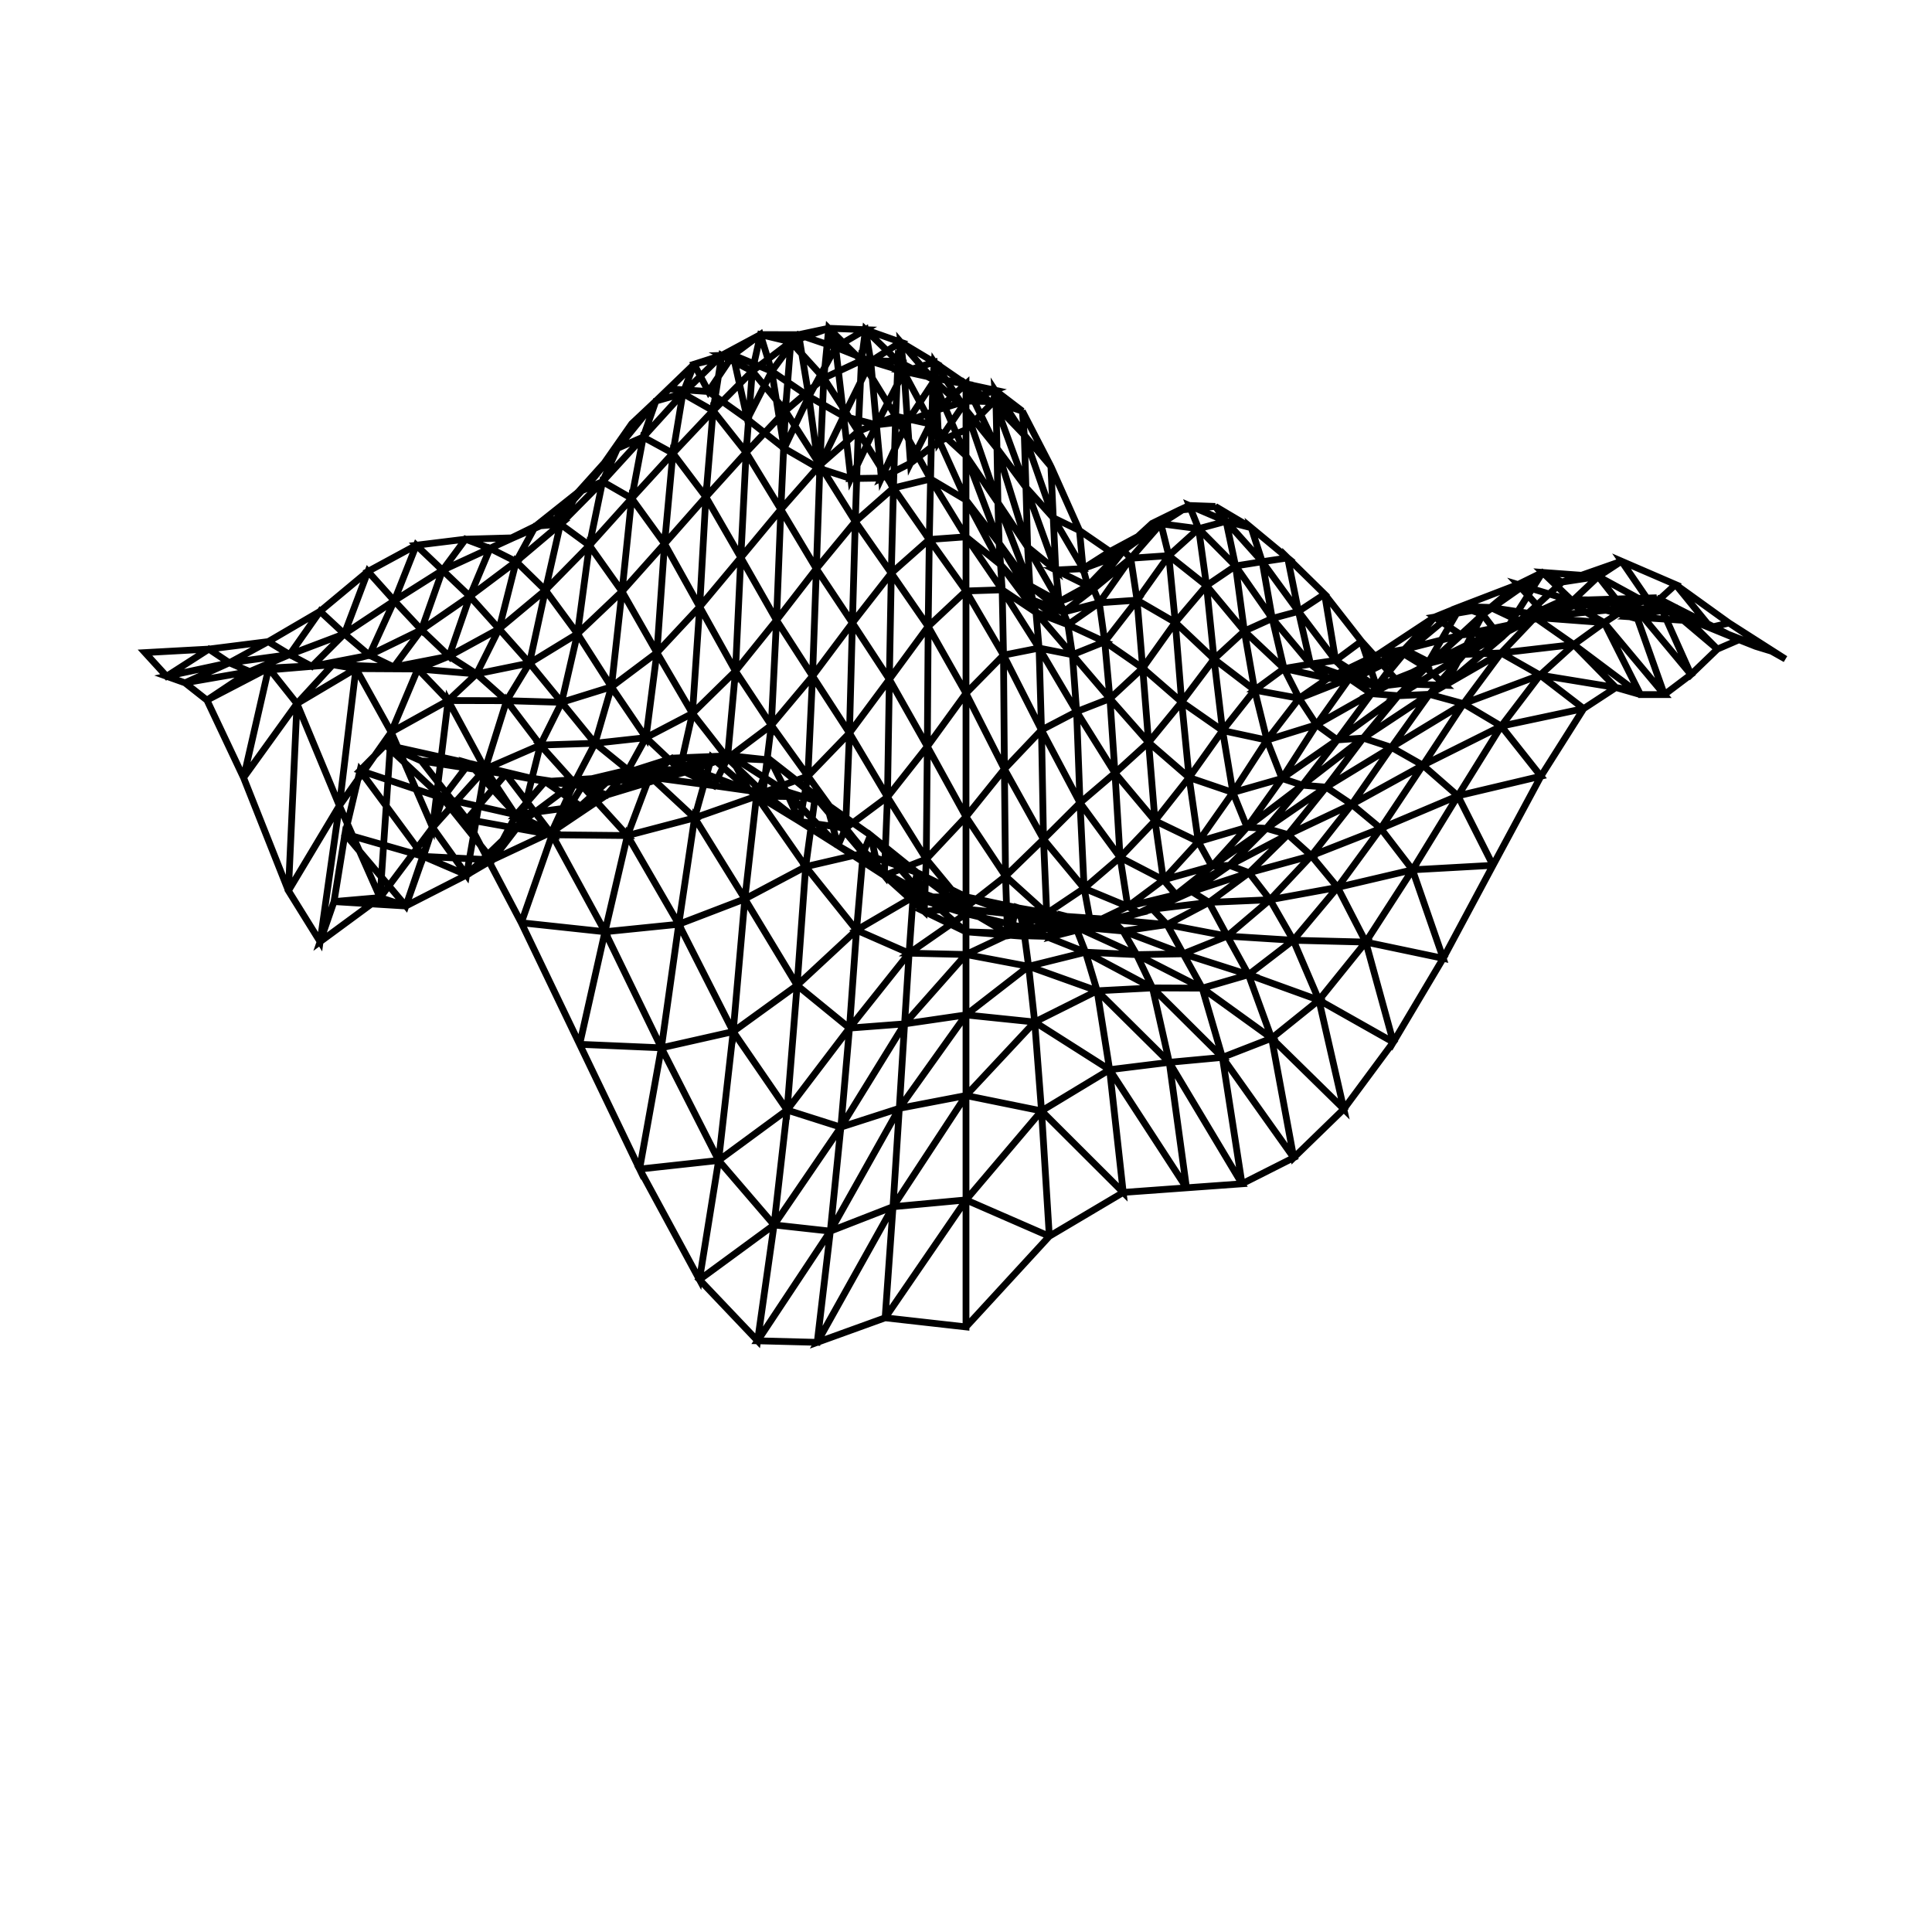 <svg height="100mm" style="background:white" viewBox="0 0 100 100" width="100mm" xmlns="http://www.w3.org/2000/svg" xmlns:inkscape="http://www.inkscape.org/namespaces/inkscape">
<g inkscape:groupmode="layer" inkscape:label="#000">
<path d="M50,68.681 L54.313,63.988 L50,62.108 L50,68.681 L45.815,68.21 L50,62.108 L46.222,62.46 L45.815,68.21 L42.3,69.48 L46.222,62.46 L42.978,63.724 L42.3,69.48 L39.213,69.4 L42.978,63.724 L40.064,63.402 L39.213,69.4 L36.204,66.235 L40.064,63.402 L37.196,60.064 L36.204,66.235 L33.105,60.511 L37.196,60.064 L34.232,54.235 L33.105,60.511 L30.003,54.053 L34.232,54.235 L31.313,48.227 L30.003,54.053 L26.983,47.762 L31.313,48.227 L28.577,43.209 L26.983,47.762 L24.165,42.408 L28.577,43.209 L26.178,40.067 L24.165,42.408 L21.809,39.386 L26.178,40.067 L24.28,39.511 L21.809,39.386 L19.95,38.549 L24.28,39.511 L22.909,41.311 L19.95,38.549 L18.634,39.881 L22.909,41.311 L21.915,44.327 L18.634,39.881 L17.856,43.163 L21.915,44.327 L21.008,46.894 L17.856,43.163 L17.289,46.666 L21.008,46.894 L19.672,46.459 L17.289,46.666 L16.569,48.743 L19.672,46.459 L17.567,41.702 L16.569,48.743 L14.929,46.104 L17.567,41.702 L15.371,36.419 L14.929,46.104 L12.607,40.251 L15.371,36.419 L13.906,34.579 L12.607,40.251 L10.712,36.24 L13.906,34.579 L12.927,34.76 L10.712,36.24 L9.575,35.343 L12.927,34.76 L11.872,34.307 L9.575,35.343 L8.624,35.004 L11.872,34.307 L10.812,33.597 L8.624,35.004 L7.505,33.779 L10.812,33.597 L7.505,33.779 L10.812,33.597 L13.885,33.21 L10.812,33.597 L11.872,34.307 L14.994,33.88 L13.885,33.21 L11.872,34.307 L12.927,34.76 L16.144,34.49 L14.994,33.88 L12.927,34.76 L13.906,34.579 L17.221,34.407 L16.144,34.49 L13.906,34.579 L15.371,36.419 L18.423,34.607 L17.221,34.407 L15.371,36.419 L17.567,41.702 L20.249,37.896 L18.423,34.607 L17.567,41.702 L19.672,46.459 L22.392,42.832 L20.249,37.896 L19.672,46.459 L21.008,46.894 L24.15,45.288 L22.392,42.832 L21.008,46.894 L21.915,44.327 L25.478,44.508 L24.15,45.288 L21.915,44.327 L22.909,41.311 L26.716,42.174 L25.478,44.508 L22.909,41.311 L24.28,39.511 L28.214,40.453 L26.716,42.174 L24.28,39.511 L26.178,40.067 L30.136,40.681 L28.214,40.453 L26.178,40.067 L28.577,43.209 L32.476,43.248 L30.136,40.681 L28.577,43.209 L31.313,48.227 L35.133,47.839 L32.476,43.248 L31.313,48.227 L34.232,54.235 L37.95,53.396 L35.133,47.839 L34.232,54.235 L37.196,60.064 L40.74,57.457 L37.95,53.396 L37.196,60.064 L40.064,63.402 L43.522,58.342 L40.74,57.457 L40.064,63.402 L42.978,63.724 L46.548,57.367 L43.522,58.342 L42.978,63.724 L46.222,62.46 L50,56.705 L46.548,57.367 L46.222,62.46 L50,62.108 L53.909,57.5 L50,56.705 L50,62.108 L54.313,63.988 L58.138,61.719 L53.909,57.5 L54.313,63.988 L58.138,61.719 L61.412,61.481 L57.434,55.367 L58.138,61.719 L53.909,57.5 L57.434,55.367 L53.556,52.9 L53.909,57.5 L50,56.705 L53.556,52.9 L50,52.532 L50,56.705 L46.548,57.367 L50,52.532 L46.821,52.996 L46.548,57.367 L43.522,58.342 L46.821,52.996 L43.968,53.214 L43.522,58.342 L40.74,57.457 L43.968,53.214 L41.258,51 L40.74,57.457 L37.95,53.396 L41.258,51 L38.553,46.528 L37.95,53.396 L35.133,47.839 L38.553,46.528 L35.953,42.333 L35.133,47.839 L32.476,43.248 L35.953,42.333 L33.633,40.174 L32.476,43.248 L30.136,40.681 L33.633,40.174 L31.676,40.239 L30.136,40.681 L28.214,40.453 L31.676,40.239 L30.044,41.725 L28.214,40.453 L26.716,42.174 L30.044,41.725 L28.557,43.064 L26.716,42.174 L25.478,44.508 L28.557,43.064 L26.958,42.585 L25.478,44.508 L24.15,45.288 L26.958,42.585 L25.112,39.806 L24.15,45.288 L22.392,42.832 L25.112,39.806 L23.195,36.26 L22.392,42.832 L20.249,37.896 L23.195,36.26 L21.627,34.626 L20.249,37.896 L18.423,34.607 L21.627,34.626 L20.382,34.524 L18.423,34.607 L17.221,34.407 L20.382,34.524 L19.119,33.913 L17.221,34.407 L16.144,34.49 L19.119,33.913 L17.824,32.809 L16.144,34.49 L14.994,33.88 L17.824,32.809 L16.566,31.642 L14.994,33.88 L13.885,33.21 L16.566,31.642 L13.885,33.21 L16.566,31.642 L19.045,29.577 L16.566,31.642 L17.824,32.809 L20.407,31.096 L19.045,29.577 L17.824,32.809 L19.119,33.913 L21.812,32.599 L20.407,31.096 L19.119,33.913 L20.382,34.524 L23.244,33.966 L21.812,32.599 L20.382,34.524 L21.627,34.626 L24.666,34.882 L23.244,33.966 L21.627,34.626 L23.195,36.26 L26.222,36.268 L24.666,34.882 L23.195,36.26 L25.112,39.806 L27.966,38.565 L26.222,36.268 L25.112,39.806 L26.958,42.585 L29.725,40.521 L27.966,38.565 L26.958,42.585 L28.557,43.064 L31.405,41.148 L29.725,40.521 L28.557,43.064 L30.044,41.725 L33.048,40.383 L31.405,41.148 L30.044,41.725 L31.676,40.239 L34.807,39.241 L33.048,40.383 L31.676,40.239 L33.633,40.174 L36.829,39.2 L34.807,39.241 L33.633,40.174 L35.953,42.333 L39.157,41.208 L36.829,39.2 L35.953,42.333 L38.553,46.528 L41.702,44.858 L39.157,41.208 L38.553,46.528 L41.258,51 L44.334,48.143 L41.702,44.858 L41.258,51 L43.968,53.214 L47.055,49.336 L44.334,48.143 L43.968,53.214 L46.821,52.996 L50,49.405 L47.055,49.336 L46.821,52.996 L50,52.532 L53.241,50.017 L50,49.405 L50,52.532 L53.556,52.9 L56.787,51.284 L53.241,50.017 L53.556,52.9 L57.434,55.367 L60.522,54.986 L56.787,51.284 L57.434,55.367 L61.412,61.481 L64.286,61.273 L60.522,54.986 L61.412,61.481 L64.286,61.273 L66.963,59.922 L63.272,54.73 L64.286,61.273 L60.522,54.986 L63.272,54.73 L59.654,51.134 L60.522,54.986 L56.787,51.284 L59.654,51.134 L56.187,49.286 L56.787,51.284 L53.241,50.017 L56.187,49.286 L52.97,48.006 L53.241,50.017 L50,49.405 L52.97,48.006 L50,47.29 L50,49.405 L47.055,49.336 L50,47.29 L47.261,46.432 L47.055,49.336 L44.334,48.143 L47.261,46.432 L44.676,44.167 L44.334,48.143 L41.702,44.858 L44.676,44.167 L42.194,41.242 L41.702,44.858 L39.157,41.208 L42.194,41.242 L39.878,39.343 L39.157,41.208 L36.829,39.2 L39.878,39.343 L37.799,39.117 L36.829,39.2 L34.807,39.241 L37.799,39.117 L35.942,39.836 L34.807,39.241 L33.048,40.383 L35.942,39.836 L34.209,40.299 L33.048,40.383 L31.405,41.148 L34.209,40.299 L32.509,39.858 L31.405,41.148 L29.725,40.521 L32.509,39.858 L30.798,38.471 L29.725,40.521 L27.966,38.565 L30.798,38.471 L29.07,36.352 L27.966,38.565 L26.222,36.268 L29.07,36.352 L27.407,34.322 L26.222,36.268 L24.666,34.882 L27.407,34.322 L25.832,32.55 L24.666,34.882 L23.244,33.966 L25.832,32.55 L24.319,30.866 L23.244,33.966 L21.812,32.599 L24.319,30.866 L22.905,29.516 L21.812,32.599 L20.407,31.096 L22.905,29.516 L21.547,28.221 L20.407,31.096 L19.045,29.577 L21.547,28.221 L19.045,29.577 L21.547,28.221 L24.097,27.908 L21.547,28.221 L22.905,29.516 L25.363,28.385 L24.097,27.908 L22.905,29.516 L24.319,30.866 L26.716,29.066 L25.363,28.385 L24.319,30.866 L25.832,32.55 L28.23,30.548 L26.716,29.066 L25.832,32.55 L27.407,34.322 L29.889,32.804 L28.23,30.548 L27.407,34.322 L29.07,36.352 L31.648,35.551 L29.889,32.804 L29.07,36.352 L30.798,38.471 L33.436,38.181 L31.648,35.551 L30.798,38.471 L32.509,39.858 L35.186,39.833 L33.436,38.181 L32.509,39.858 L34.209,40.299 L36.945,40.666 L35.186,39.833 L34.209,40.299 L35.942,39.836 L38.762,40.909 L36.945,40.666 L35.942,39.836 L37.799,39.117 L40.692,40.968 L38.762,40.909 L37.799,39.117 L39.878,39.343 L42.789,41.62 L40.692,40.968 L39.878,39.343 L42.194,41.242 L45.057,43.226 L42.789,41.62 L42.194,41.242 L44.676,44.167 L47.46,45.16 L45.057,43.226 L44.676,44.167 L47.261,46.432 L50,46.419 L47.46,45.16 L47.261,46.432 L50,47.29 L52.729,46.999 L50,46.419 L50,47.29 L52.97,48.006 L55.672,47.968 L52.729,46.999 L52.97,48.006 L56.187,49.286 L58.832,49.412 L55.672,47.968 L56.187,49.286 L59.654,51.134 L62.228,51.147 L58.832,49.412 L59.654,51.134 L63.272,54.73 L65.82,53.739 L62.228,51.147 L63.272,54.73 L66.963,59.922 L69.556,57.404 L65.82,53.739 L66.963,59.922 L69.556,57.404 L72.118,53.943 L68.268,51.768 L69.556,57.404 L65.82,53.739 L68.268,51.768 L64.622,50.45 L65.82,53.739 L62.228,51.147 L64.622,50.45 L61.244,49.369 L62.228,51.147 L58.832,49.412 L61.244,49.369 L58.127,48.189 L58.832,49.412 L55.672,47.968 L58.127,48.189 L55.217,47.435 L55.672,47.968 L52.729,46.999 L55.217,47.435 L52.506,47.321 L52.729,46.999 L50,46.419 L52.506,47.321 L50,47.058 L50,46.419 L47.46,45.16 L50,47.058 L47.663,46.196 L47.46,45.16 L45.057,43.226 L47.663,46.196 L45.459,44.985 L45.057,43.226 L42.789,41.62 L45.459,44.985 L43.374,43.769 L42.789,41.62 L40.692,40.968 L43.374,43.769 L41.394,42.518 L40.692,40.968 L38.762,40.909 L41.394,42.518 L39.495,41.027 L38.762,40.909 L36.945,40.666 L39.495,41.027 L37.656,39.246 L36.945,40.666 L35.186,39.833 L37.656,39.246 L35.841,36.924 L35.186,39.833 L33.436,38.181 L35.841,36.924 L34.002,33.783 L33.436,38.181 L31.648,35.551 L34.002,33.783 L32.195,30.613 L31.648,35.551 L29.889,32.804 L32.195,30.613 L30.505,28.229 L29.889,32.804 L28.23,30.548 L30.505,28.229 L29.006,27.131 L28.23,30.548 L26.716,29.066 L29.006,27.131 L27.713,27.235 L26.716,29.066 L25.363,28.385 L27.713,27.235 L26.555,27.839 L25.363,28.385 L24.097,27.908 L26.555,27.839 L24.097,27.908 L26.555,27.839 L28.784,26.861 L26.555,27.839 L27.713,27.235 L29.901,25.495 L28.784,26.861 L27.713,27.235 L29.006,27.131 L31.188,24.927 L29.901,25.495 L29.006,27.131 L30.505,28.229 L32.695,25.795 L31.188,24.927 L30.505,28.229 L32.195,30.613 L34.397,28.145 L32.695,25.795 L32.195,30.613 L34.002,33.783 L36.215,31.41 L34.397,28.145 L34.002,33.783 L35.841,36.924 L38.068,34.739 L36.215,31.41 L35.841,36.924 L37.656,39.246 L39.923,37.539 L38.068,34.739 L37.656,39.246 L39.495,41.027 L41.816,40.17 L39.923,37.539 L39.495,41.027 L41.394,42.518 L43.767,42.869 L41.816,40.17 L41.394,42.518 L43.374,43.769 L45.771,45.317 L43.767,42.869 L43.374,43.769 L45.459,44.985 L47.838,47.178 L45.771,45.317 L45.459,44.985 L47.663,46.196 L50,48.23 L47.838,47.178 L47.663,46.196 L50,47.058 L52.304,48.41 L50,48.23 L50,47.058 L52.506,47.321 L54.799,47.982 L52.304,48.41 L52.506,47.321 L55.217,47.435 L57.505,47.596 L54.799,47.982 L55.217,47.435 L58.127,48.189 L60.406,47.856 L57.505,47.596 L58.127,48.189 L61.244,49.369 L63.522,48.453 L60.406,47.856 L61.244,49.369 L64.622,50.45 L66.941,48.668 L63.522,48.453 L64.622,50.45 L68.268,51.768 L70.693,48.762 L66.941,48.668 L68.268,51.768 L72.118,53.943 L74.699,49.603 L70.693,48.762 L72.118,53.943 L74.699,49.603 L77.277,44.789 L73.111,45.022 L74.699,49.603 L70.693,48.762 L73.111,45.022 L69.234,45.931 L70.693,48.762 L66.941,48.668 L69.234,45.931 L65.736,46.571 L66.941,48.668 L63.522,48.453 L65.736,46.571 L62.578,46.707 L63.522,48.453 L60.406,47.856 L62.578,46.707 L59.654,47.06 L60.406,47.856 L57.505,47.596 L59.654,47.06 L56.938,47.842 L57.505,47.596 L54.799,47.982 L56.938,47.842 L54.442,48.476 L54.799,47.982 L52.304,48.41 L54.442,48.476 L52.147,48.303 L52.304,48.41 L50,48.23 L52.147,48.303 L50,46.956 L50,48.23 L47.838,47.178 L50,46.956 L47.943,44.468 L47.838,47.178 L45.771,45.317 L47.943,44.468 L45.935,41.252 L45.771,45.317 L43.767,42.869 L45.935,41.252 L43.968,37.942 L43.767,42.869 L41.816,40.17 L43.968,37.942 L42.057,34.995 L41.816,40.17 L39.923,37.539 L42.057,34.995 L40.192,32.103 L39.923,37.539 L38.068,34.739 L40.192,32.103 L38.345,28.86 L38.068,34.739 L36.215,31.41 L38.345,28.86 L36.535,25.722 L36.215,31.41 L34.397,28.145 L36.535,25.722 L34.829,23.462 L34.397,28.145 L32.695,25.795 L34.829,23.462 L33.294,22.623 L32.695,25.795 L31.188,24.927 L33.294,22.623 L31.959,23.206 L31.188,24.927 L29.901,25.495 L31.959,23.206 L30.793,24.657 L29.901,25.495 L28.784,26.861 L30.793,24.657 L28.784,26.861 L30.793,24.657 L32.698,21.933 L30.793,24.657 L31.959,23.206 L33.947,20.758 L32.698,21.933 L31.959,23.206 L33.294,22.623 L35.343,20.366 L33.947,20.758 L33.294,22.623 L34.829,23.462 L36.909,21.257 L35.343,20.366 L34.829,23.462 L36.535,25.722 L38.619,23.418 L36.909,21.257 L36.535,25.722 L38.345,28.86 L40.417,26.367 L38.619,23.418 L38.345,28.86 L40.192,32.103 L42.255,29.439 L40.417,26.367 L40.192,32.103 L42.057,34.995 L44.12,32.241 L42.255,29.439 L42.057,34.995 L43.968,37.942 L46.033,35.162 L44.12,32.241 L43.968,37.942 L45.935,41.252 L47.998,38.639 L46.033,35.162 L45.935,41.252 L47.943,44.468 L50,42.276 L47.998,38.639 L47.943,44.468 L50,46.956 L52.046,45.352 L50,42.276 L50,46.956 L52.147,48.303 L54.178,47.279 L52.046,45.352 L52.147,48.303 L54.442,48.476 L56.46,47.837 L54.178,47.279 L54.442,48.476 L56.938,47.842 L58.953,47.257 L56.46,47.837 L56.938,47.842 L59.654,47.06 L61.687,46.15 L58.953,47.257 L59.654,47.06 L62.578,46.707 L64.653,45.173 L61.687,46.15 L62.578,46.707 L65.736,46.571 L67.876,44.292 L64.653,45.173 L65.736,46.571 L69.234,45.931 L71.467,42.881 L67.876,44.292 L69.234,45.931 L73.111,45.022 L75.461,41.193 L71.467,42.881 L73.111,45.022 L77.277,44.789 L79.758,40.177 L75.461,41.193 L77.277,44.789 L79.758,40.177 L81.971,36.678 L77.704,37.584 L79.758,40.177 L75.461,41.193 L77.704,37.584 L73.649,39.609 L75.461,41.193 L71.467,42.881 L73.649,39.609 L69.967,41.635 L71.467,42.881 L67.876,44.292 L69.967,41.635 L66.664,43.199 L67.876,44.292 L64.653,45.173 L66.664,43.199 L63.639,44.791 L64.653,45.173 L61.687,46.15 L63.639,44.791 L60.87,46.307 L61.687,46.15 L58.953,47.257 L60.87,46.307 L58.374,46.917 L58.953,47.257 L56.46,47.837 L58.374,46.917 L56.114,45.979 L56.46,47.837 L54.178,47.279 L56.114,45.979 L54.011,43.441 L54.178,47.279 L52.046,45.352 L54.011,43.441 L51.988,39.807 L52.046,45.352 L50,42.276 L51.988,39.807 L50,35.885 L50,42.276 L47.998,38.639 L50,35.885 L48.042,32.427 L47.998,38.639 L46.033,35.162 L48.042,32.427 L46.133,29.665 L46.033,35.162 L44.12,32.241 L46.133,29.665 L44.27,26.996 L44.12,32.241 L42.255,29.439 L44.27,26.996 L42.44,24.07 L42.255,29.439 L40.417,26.367 L42.44,24.07 L40.65,21.268 L40.417,26.367 L38.619,23.418 L40.65,21.268 L38.939,19.21 L38.619,23.418 L36.909,21.257 L38.939,19.21 L37.355,18.394 L36.909,21.257 L35.343,20.366 L37.355,18.394 L35.927,18.852 L35.343,20.366 L33.947,20.758 L35.927,18.852 L34.642,20.126 L33.947,20.758 L32.698,21.933 L34.642,20.126 L32.698,21.933 L34.642,20.126 L36.668,20.266 L34.642,20.126 L35.927,18.852 L37.942,18.374 L36.668,20.266 L35.927,18.852 L37.355,18.394 L39.359,17.318 L37.942,18.374 L37.355,18.394 L38.939,19.21 L40.934,17.694 L39.359,17.318 L38.939,19.21 L40.65,21.268 L42.64,19.573 L40.934,17.694 L40.65,21.268 L42.44,24.07 L44.422,22.329 L42.64,19.573 L42.44,24.07 L44.27,26.996 L46.245,25.258 L44.422,22.329 L44.27,26.996 L46.133,29.665 L48.1,27.924 L46.245,25.258 L46.133,29.665 L48.042,32.427 L50,30.589 L48.1,27.924 L48.042,32.427 L50,35.885 L51.941,33.91 L50,30.589 L50,35.885 L51.988,39.807 L53.907,37.784 L51.941,33.91 L51.988,39.807 L54.011,43.441 L55.902,41.554 L53.907,37.784 L54.011,43.441 L56.114,45.979 L57.976,44.378 L55.902,41.554 L56.114,45.979 L58.374,46.917 L60.218,45.542 L57.976,44.378 L58.374,46.917 L60.87,46.307 L62.726,44.837 L60.218,45.542 L60.87,46.307 L63.639,44.791 L65.545,42.876 L62.726,44.837 L63.639,44.791 L66.664,43.199 L68.641,40.742 L65.545,42.876 L66.664,43.199 L69.967,41.635 L72.019,38.682 L68.641,40.742 L69.967,41.635 L73.649,39.609 L75.75,36.421 L72.019,38.682 L73.649,39.609 L77.704,37.584 L79.714,34.943 L75.75,36.421 L77.704,37.584 L81.971,36.678 L83.639,35.586 L79.714,34.943 L81.971,36.678 L83.639,35.586 L84.91,35.952 L81.457,33.362 L83.639,35.586 L79.714,34.943 L81.457,33.362 L77.697,33.797 L79.714,34.943 L75.75,36.421 L77.697,33.797 L73.979,35.937 L75.75,36.421 L72.019,38.682 L73.979,35.937 L70.559,38.203 L72.019,38.682 L68.641,40.742 L70.559,38.203 L67.409,40.641 L68.641,40.742 L65.545,42.876 L67.409,40.641 L64.547,42.821 L65.545,42.876 L62.726,44.837 L64.547,42.821 L62.024,43.565 L62.726,44.837 L60.218,45.542 L62.024,43.565 L59.781,42.482 L60.218,45.542 L57.976,44.378 L59.781,42.482 L57.71,40.011 L57.976,44.378 L55.902,41.554 L57.71,40.011 L55.725,36.834 L55.902,41.554 L53.907,37.784 L55.725,36.834 L53.782,33.545 L53.907,37.784 L51.941,33.91 L53.782,33.545 L51.872,30.529 L51.941,33.91 L50,30.589 L51.872,30.529 L50,27.786 L50,30.589 L48.1,27.924 L50,27.786 L48.166,24.792 L48.1,27.924 L46.245,25.258 L48.166,24.792 L46.359,21.542 L46.245,25.258 L44.422,22.329 L46.359,21.542 L44.588,18.66 L44.422,22.329 L42.64,19.573 L44.588,18.66 L42.894,16.992 L42.64,19.573 L40.934,17.694 L42.894,16.992 L41.339,17.323 L40.934,17.694 L39.359,17.318 L41.339,17.323 L39.945,19.218 L39.359,17.318 L37.942,18.374 L39.945,19.218 L38.682,21.697 L37.942,18.374 L36.668,20.266 L38.682,21.697 L36.668,20.266 L38.682,21.697 L40.587,23.202 L38.682,21.697 L39.945,19.218 L41.864,20.52 L40.587,23.202 L39.945,19.218 L41.339,17.323 L43.252,17.974 L41.864,20.52 L41.339,17.323 L42.894,16.992 L44.796,17.065 L43.252,17.974 L42.894,16.992 L44.588,18.66 L46.479,18.705 L44.796,17.065 L44.588,18.66 L46.359,21.542 L48.228,21.962 L46.479,18.705 L46.359,21.542 L48.166,24.792 L50,25.88 L48.228,21.962 L48.166,24.792 L50,27.786 L51.789,29.227 L50,25.88 L50,27.786 L51.872,30.529 L53.622,31.697 L51.789,29.227 L51.872,30.529 L53.782,33.545 L55.509,33.888 L53.622,31.697 L53.782,33.545 L55.725,36.834 L57.45,36.161 L55.509,33.888 L55.725,36.834 L57.71,40.011 L59.451,38.427 L57.45,36.161 L57.71,40.011 L59.781,42.482 L61.548,40.246 L59.451,38.427 L59.781,42.482 L62.024,43.565 L63.816,41.019 L61.548,40.246 L62.024,43.565 L64.547,42.821 L66.355,40.293 L63.816,41.019 L64.547,42.821 L67.409,40.641 L69.222,38.297 L66.355,40.293 L67.409,40.641 L70.559,38.203 L72.37,36.011 L69.222,38.297 L70.559,38.203 L73.979,35.937 L75.776,33.87 L72.37,36.011 L73.979,35.937 L77.697,33.797 L79.447,31.957 L75.776,33.87 L77.697,33.797 L81.457,33.362 L83.032,32.226 L79.447,31.957 L81.457,33.362 L84.91,35.952 L86.149,35.952 L83.032,32.226 L84.91,35.952 L86.149,35.952 L87.525,34.913 L84.49,31.274 L86.149,35.952 L83.032,32.226 L84.49,31.274 L80.964,31.039 L83.032,32.226 L79.447,31.957 L80.964,31.039 L77.37,32.678 L79.447,31.957 L75.776,33.87 L77.37,32.678 L74.052,34.31 L75.776,33.87 L72.37,36.011 L74.052,34.31 L70.986,35.903 L72.37,36.011 L69.222,38.297 L70.986,35.903 L68.142,37.511 L69.222,38.297 L66.355,40.293 L68.142,37.511 L65.578,38.307 L66.355,40.293 L63.816,41.019 L65.578,38.307 L63.28,37.813 L63.816,41.019 L61.548,40.246 L63.28,37.813 L61.164,36.335 L61.548,40.246 L59.451,38.427 L61.164,36.335 L59.145,34.581 L59.451,38.427 L57.45,36.161 L59.145,34.581 L57.18,33.217 L57.45,36.161 L55.509,33.888 L57.18,33.217 L55.274,32.334 L55.509,33.888 L53.622,31.697 L55.274,32.334 L53.453,31.061 L53.622,31.697 L51.789,29.227 L53.453,31.061 L51.713,28.116 L51.789,29.227 L50,25.88 L51.713,28.116 L50,23.589 L50,25.88 L48.228,21.962 L50,23.589 L48.289,19.641 L48.228,21.962 L46.479,18.705 L48.289,19.641 L46.621,17.71 L46.479,18.705 L44.796,17.065 L46.621,17.71 L45.071,18.7 L44.796,17.065 L43.252,17.974 L45.071,18.7 L43.668,21.544 L43.252,17.974 L41.864,20.52 L43.668,21.544 L42.366,24.231 L41.864,20.52 L40.587,23.202 L42.366,24.231 L40.587,23.202 L42.366,24.231 L44.038,24.77 L42.366,24.231 L43.668,21.544 L45.363,21.989 L44.038,24.77 L43.668,21.544 L45.071,18.7 L46.794,19.225 L45.363,21.989 L45.071,18.7 L46.621,17.71 L48.357,18.751 L46.794,19.225 L46.621,17.71 L48.289,19.641 L50,21.217 L48.357,18.751 L48.289,19.641 L50,23.589 L51.652,26.018 L50,21.217 L50,23.589 L51.713,28.116 L53.303,30.312 L51.652,26.018 L51.713,28.116 L53.453,31.061 L55.035,31.685 L53.303,30.312 L53.453,31.061 L55.274,32.334 L56.901,31.2 L55.035,31.685 L55.274,32.334 L57.18,33.217 L58.854,31.065 L56.901,31.2 L57.18,33.217 L59.145,34.581 L60.833,32.215 L58.854,31.065 L59.145,34.581 L61.164,36.335 L62.838,34.113 L60.833,32.215 L61.164,36.335 L63.28,37.813 L64.939,35.72 L62.838,34.113 L63.28,37.813 L65.578,38.307 L67.244,36.144 L64.939,35.72 L65.578,38.307 L68.142,37.511 L69.842,35.121 L67.244,36.144 L68.142,37.511 L70.986,35.903 L72.686,33.614 L69.842,35.121 L70.986,35.903 L74.052,34.31 L75.632,32.867 L72.686,33.614 L74.052,34.31 L77.37,32.678 L78.772,32.211 L75.632,32.867 L77.37,32.678 L80.964,31.039 L82.232,31.049 L78.772,32.211 L80.964,31.039 L84.49,31.274 L85.748,30.94 L82.232,31.049 L84.49,31.274 L87.525,34.913 L88.893,33.597 L85.748,30.94 L87.525,34.913 L88.893,33.597 L90.011,33.114 L86.751,31.456 L88.893,33.597 L85.748,30.94 L86.751,31.456 L83.322,31.565 L85.748,30.94 L82.232,31.049 L83.322,31.565 L80.072,31.892 L82.232,31.049 L78.772,32.211 L80.072,31.892 L77.148,31.441 L78.772,32.211 L75.632,32.867 L77.148,31.441 L74.253,31.94 L75.632,32.867 L72.686,33.614 L74.253,31.94 L71.36,33.851 L72.686,33.614 L69.842,35.121 L71.36,33.851 L68.741,35.108 L69.842,35.121 L67.244,36.144 L68.741,35.108 L66.459,34.603 L67.244,36.144 L64.939,35.72 L66.459,34.603 L64.407,32.665 L64.939,35.72 L62.838,34.113 L64.407,32.665 L62.449,30.312 L62.838,34.113 L60.833,32.215 L62.449,30.312 L60.496,28.759 L60.833,32.215 L58.854,31.065 L60.496,28.759 L58.527,28.895 L58.854,31.065 L56.901,31.2 L58.527,28.895 L56.599,30.483 L56.901,31.2 L55.035,31.685 L56.599,30.483 L54.816,31.147 L55.035,31.685 L53.303,30.312 L54.816,31.147 L53.189,28.316 L53.303,30.312 L51.652,26.018 L53.189,28.316 L51.604,23.209 L51.652,26.018 L50,21.217 L51.604,23.209 L50,19.883 L50,21.217 L48.357,18.751 L50,19.883 L48.434,19.586 L48.357,18.751 L46.794,19.225 L48.434,19.586 L46.97,21.805 L46.794,19.225 L45.363,21.989 L46.97,21.805 L45.619,24.746 L45.363,21.989 L44.038,24.77 L45.619,24.746 L44.038,24.77 L45.619,24.746 L47.126,23.976 L45.619,24.746 L46.97,21.805 L48.511,21.22 L47.126,23.976 L46.97,21.805 L48.434,19.586 L50,19.871 L48.511,21.22 L48.434,19.586 L50,19.883 L51.554,21 L50,19.871 L50,19.883 L51.604,23.209 L53.103,25.228 L51.554,21 L51.604,23.209 L53.189,28.316 L54.645,29.504 L53.103,25.228 L53.189,28.316 L54.816,31.147 L56.305,30.325 L54.645,29.504 L54.816,31.147 L56.599,30.483 L58.148,28.499 L56.305,30.325 L56.599,30.483 L58.527,28.895 L60.089,27.11 L58.148,28.499 L58.527,28.895 L60.496,28.759 L62.041,27.365 L60.089,27.11 L60.496,28.759 L62.449,30.312 L63.952,29.293 L62.041,27.365 L62.449,30.312 L64.407,32.665 L65.851,32.011 L63.952,29.293 L64.407,32.665 L66.459,34.603 L67.831,34.372 L65.851,32.011 L66.459,34.603 L68.741,35.108 L70.053,35.15 L67.831,34.372 L68.741,35.108 L71.36,33.851 L72.655,33.843 L70.053,35.15 L71.36,33.851 L74.253,31.94 L75.604,31.393 L72.655,33.843 L74.253,31.94 L77.148,31.441 L78.57,30.253 L75.604,31.393 L77.148,31.441 L80.072,31.892 L81.385,31.105 L78.57,30.253 L80.072,31.892 L83.322,31.565 L84.362,31.924 L81.385,31.105 L83.322,31.565 L86.751,31.456 L87.64,32.142 L84.362,31.924 L86.751,31.456 L90.011,33.114 L90.872,33.455 L87.64,32.142 L90.011,33.114 L90.872,33.455 L91.69,33.705 L88.535,32.473 L90.872,33.455 L87.64,32.142 L88.535,32.473 L85.518,31.361 L87.64,32.142 L84.362,31.924 L85.518,31.361 L82.728,29.84 L84.362,31.924 L81.385,31.105 L82.728,29.84 L79.841,29.628 L81.385,31.105 L78.57,30.253 L79.841,29.628 L76.745,31.802 L78.57,30.253 L75.604,31.393 L76.745,31.802 L73.784,34.535 L75.604,31.393 L72.655,33.843 L73.784,34.535 L71.252,35.539 L72.655,33.843 L70.053,35.15 L71.252,35.539 L69.132,34.182 L70.053,35.15 L67.831,34.372 L69.132,34.182 L67.208,31.646 L67.831,34.372 L65.851,32.011 L67.208,31.646 L65.333,29.074 L65.851,32.011 L63.952,29.293 L65.333,29.074 L63.462,26.982 L63.952,29.293 L62.041,27.365 L63.462,26.982 L61.558,26.164 L62.041,27.365 L60.089,27.11 L61.558,26.164 L59.631,27.094 L60.089,27.11 L58.148,28.499 L59.631,27.094 L57.773,28.801 L58.148,28.499 L56.305,30.325 L57.773,28.801 L56.061,29.434 L56.305,30.325 L54.645,29.504 L56.061,29.434 L54.516,26.8 L54.645,29.504 L53.103,25.228 L54.516,26.8 L53.018,22.522 L53.103,25.228 L51.554,21 L53.018,22.522 L51.497,20.195 L51.554,21 L50,19.871 L51.497,20.195 L50,20.759 L50,19.871 L48.511,21.22 L50,20.759 L48.582,22.849 L48.511,21.22 L47.126,23.976 L48.582,22.849 L47.126,23.976 L48.582,22.849 L50,22.24 L48.582,22.849 L50,20.759 L51.434,20.788 L50,22.24 L50,20.759 L51.497,20.195 L52.917,21.279 L51.434,20.788 L51.497,20.195 L53.018,22.522 L54.396,24.145 L52.917,21.279 L53.018,22.522 L54.516,26.8 L55.874,27.459 L54.396,24.145 L54.516,26.8 L56.061,29.434 L57.453,28.545 L55.874,27.459 L56.061,29.434 L57.773,28.801 L59.186,27.614 L57.453,28.545 L57.773,28.801 L59.631,27.094 L61.029,26.407 L59.186,27.614 L59.631,27.094 L61.558,26.164 L62.905,26.212 L61.029,26.407 L61.558,26.164 L63.462,26.982 L64.765,27.316 L62.905,26.212 L63.462,26.982 L65.333,29.074 L66.649,28.878 L64.765,27.316 L65.333,29.074 L67.208,31.646 L68.562,30.754 L66.649,28.878 L67.208,31.646 L69.132,34.182 L70.467,33.191 L68.562,30.754 L69.132,34.182 L71.252,35.539 L72.451,35.395 L70.467,33.191 L71.252,35.539 L73.784,34.535 L74.804,35.471 L72.451,35.395 L73.784,34.535 L76.745,31.802 L77.684,33.029 L74.804,35.471 L76.745,31.802 L79.841,29.628 L80.859,30.125 L77.684,33.029 L79.841,29.628 L82.728,29.84 L83.931,29.048 L80.859,30.125 L82.728,29.84 L85.518,31.361 L86.731,30.257 L83.931,29.048 L85.518,31.361 L88.535,32.473 L89.495,32.247 L86.731,30.257 L88.535,32.473 L91.69,33.705 L92.413,34.112 L89.495,32.247 L91.69,33.705" fill="none" stroke="#000" stroke-width="0.35" style="mix-blend-mode: multiply;"/>
</g>
</svg>